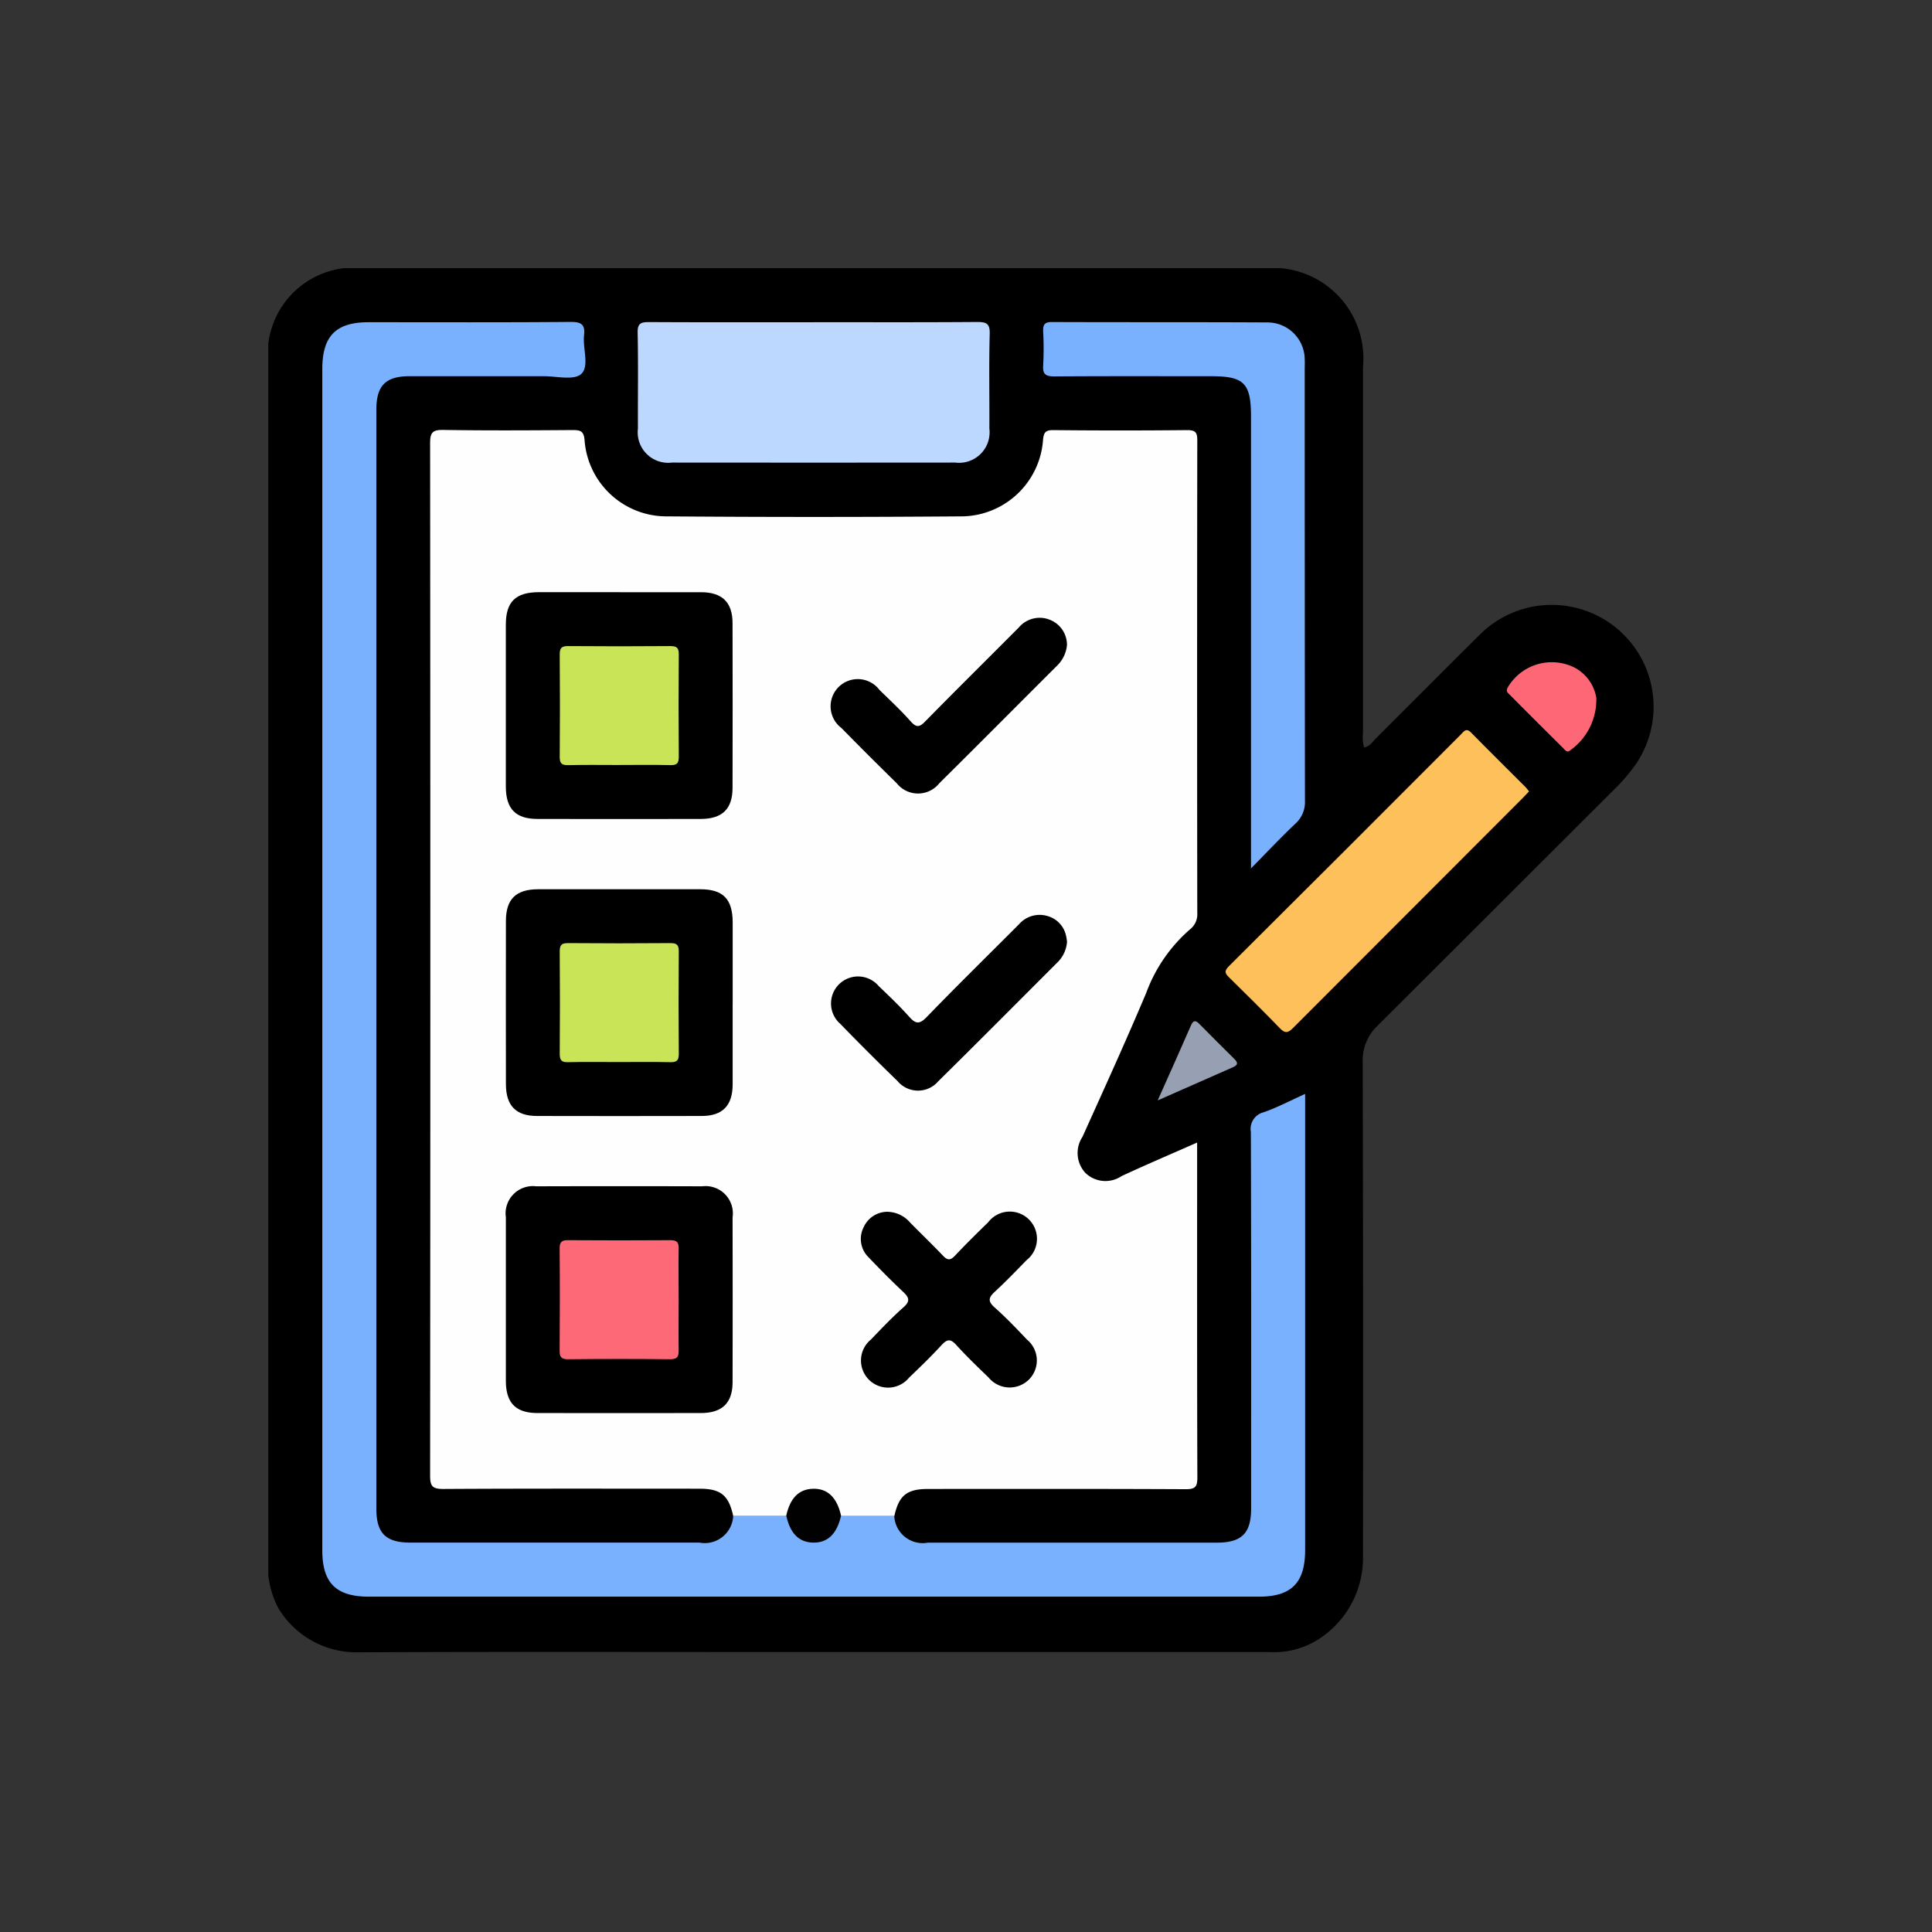 <svg xmlns="http://www.w3.org/2000/svg" xmlns:xlink="http://www.w3.org/1999/xlink" width="73" height="73" viewBox="0 0 73 73">
  <rect x="0" y="0" width="73" height="73" fill="#333333" stroke="none"/>
  <defs>
    <clipPath id="clip-path">
      <rect id="Rectangle_45768" data-name="Rectangle 45768" width="52.346" height="52.297" fill="none"/>
    </clipPath>
  </defs>
  <g id="_5" data-name="5" transform="translate(-771 -925)">
    <rect id="Rectangle_45763" data-name="Rectangle 45763" width="73" height="73" transform="translate(771 925)" fill="none"/>
    <g id="Group_175767" data-name="Group 175767" transform="translate(781.137 935.133)">
      <g id="Group_175766" data-name="Group 175766" transform="translate(0 0)" clip-path="url(#clip-path)">
        <path id="Path_185950" data-name="Path 185950" d="M0,49.381V2.857A3.269,3.269,0,0,1,2.856,0h35.4a3.423,3.423,0,0,1,3.107,3.735q0,6.912,0,13.824a1.473,1.473,0,0,0,.041.549c.229-.042.323-.219.449-.344,1.314-1.307,2.618-2.624,3.935-3.928a3.848,3.848,0,0,1,5.88,4.912,6.868,6.868,0,0,1-.865,1q-4.438,4.434-8.879,8.865a1.8,1.8,0,0,0-.571,1.4q.022,9.309.01,18.619a3.653,3.653,0,0,1-1.653,3.157,3.125,3.125,0,0,1-1.885.5q-9.333,0-18.667,0c-5.253,0-10.506-.014-15.76.01A3.445,3.445,0,0,1,.379,50.63,3.531,3.531,0,0,1,0,49.381" transform="translate(0 0)"/>
        <path id="Path_185951" data-name="Path 185951" d="M23.2,52.771c-.17-.773-.472-1.018-1.271-1.018-3.23,0-6.459-.009-9.689.01-.408,0-.489-.113-.489-.5q.016-19.507,0-39.015c0-.388.082-.507.49-.5,1.631.026,3.263.017,4.895.005.3,0,.426.037.452.4a3.107,3.107,0,0,0,3,2.86q5.659.045,11.32,0a3.113,3.113,0,0,0,3-2.863c.024-.3.085-.4.4-.395q2.524.026,5.048,0c.33,0,.382.1.382.4q-.013,8.926,0,17.85a.717.717,0,0,1-.275.613,5.863,5.863,0,0,0-1.654,2.4c-.77,1.827-1.593,3.63-2.408,5.438a1.109,1.109,0,0,0,.109,1.365,1.086,1.086,0,0,0,1.36.124c.932-.433,1.878-.836,2.862-1.271v1.074c0,3.859-.005,7.718.009,11.577,0,.351-.075.449-.439.447-3.246-.016-6.493-.01-9.739-.009-.8,0-1.1.247-1.27,1.018a3.723,3.723,0,0,1-1.908.106c-.221-.076-.258-.293-.348-.467a.869.869,0,0,0-1.571-.012c-.092.174-.127.391-.345.474a3.671,3.671,0,0,1-1.919-.1" transform="translate(-5.636 -5.636)" fill="#fefefe"/>
        <path id="Path_185952" data-name="Path 185952" d="M23.523,49.007h2.01a1.076,1.076,0,0,0,1.27,1.021q5.457,0,10.914,0c.942,0,1.3-.352,1.3-1.288,0-4.744.006-9.487-.009-14.23a.647.647,0,0,1,.485-.745c.521-.183,1.013-.444,1.565-.693v.548q0,8.339,0,16.679c0,1.249-.516,1.77-1.754,1.77H5.693c-1.25,0-1.771-.515-1.771-1.753q0-22.314,0-44.629c0-1.253.513-1.773,1.75-1.773,2.55,0,5.1.01,7.65-.011.414,0,.532.119.49.509-.054.5.211,1.174-.11,1.46-.278.248-.936.079-1.426.081-1.683,0-3.366,0-5.049,0-.911,0-1.263.353-1.263,1.268q0,20.759,0,41.518c0,.936.354,1.288,1.3,1.288q5.457,0,10.914,0a1.077,1.077,0,0,0,1.27-1.021h2.01c.147.083.174.243.242.376a.879.879,0,0,0,1.586,0c.068-.133.1-.293.242-.376" transform="translate(-1.881 -1.872)" fill="#79b1fe"/>
        <path id="Path_185953" data-name="Path 185953" d="M33.477,3.916c2.055,0,4.11.008,6.165-.008.356,0,.5.05.486.457-.032,1.188-.006,2.378-.013,3.567a1.153,1.153,0,0,1-1.291,1.288q-5.35.005-10.7,0a1.152,1.152,0,0,1-1.288-1.29c-.006-1.206.015-2.412-.011-3.618-.007-.362.131-.4.436-.4,2.072.011,4.144.006,6.216.006" transform="translate(-12.869 -1.875)" fill="#bcd8fe"/>
        <path id="Path_185954" data-name="Path 185954" d="M64.131,24.565V7.492c0-1.272-.258-1.534-1.509-1.534-1.972,0-3.943-.007-5.915.007-.323,0-.454-.069-.429-.416a11.834,11.834,0,0,0,0-1.275c-.008-.243.032-.364.324-.363,2.719.011,5.439,0,8.158.015a1.406,1.406,0,0,1,1.4,1.394c.007.136,0,.272,0,.408q0,8.133.009,16.267a1.1,1.1,0,0,1-.375.883c-.541.512-1.051,1.056-1.674,1.688" transform="translate(-26.999 -1.876)" fill="#79b1fe"/>
        <path id="Path_185955" data-name="Path 185955" d="M81,35.86c-.08.085-.147.161-.218.232q-4.358,4.36-8.713,8.723c-.191.191-.3.189-.485,0-.626-.647-1.266-1.28-1.908-1.91-.153-.151-.218-.239-.023-.433q4.388-4.365,8.759-8.748c.114-.114.206-.281.4-.078.677.691,1.368,1.37,2.052,2.055.045.045.081.1.132.161" transform="translate(-33.36 -16.095)" fill="#fec05a"/>
        <path id="Path_185956" data-name="Path 185956" d="M93.337,29.967a2.349,2.349,0,0,1-.968,1.961c-.137.131-.213,0-.29-.078q-1.011-1-2.016-2.013c-.068-.068-.145-.117-.084-.252a1.929,1.929,0,0,1,2.474-.8,1.577,1.577,0,0,1,.885,1.182" transform="translate(-43.158 -13.723)" fill="#fe6876"/>
        <path id="Path_185957" data-name="Path 185957" d="M64.6,57.684c.453-1.016.861-1.921,1.257-2.832.1-.23.2-.175.329-.042.431.434.862.869,1.3,1.3.148.145.161.234-.048.325-.91.4-1.817.8-2.838,1.251" transform="translate(-30.993 -26.241)" fill="#97a0b2"/>
        <path id="Path_185958" data-name="Path 185958" d="M21.562,23.533c1.019,0,2.038,0,3.057,0,.81,0,1.2.38,1.2,1.173q.007,3.109,0,6.218c0,.8-.389,1.175-1.2,1.177q-3.082.006-6.166,0c-.83,0-1.2-.381-1.2-1.225q0-3.057,0-6.116c0-.867.368-1.226,1.25-1.228,1.019,0,2.038,0,3.057,0" transform="translate(-8.277 -11.29)"/>
        <path id="Path_185959" data-name="Path 185959" d="M25.823,49.415c0,1.019,0,2.039,0,3.058,0,.809-.381,1.2-1.174,1.2q-3.109.007-6.217,0c-.8,0-1.174-.391-1.176-1.2q-.005-3.083,0-6.167c0-.83.38-1.2,1.225-1.2q3.057,0,6.115,0c.867,0,1.225.368,1.228,1.251,0,1.019,0,2.039,0,3.058" transform="translate(-8.277 -21.639)"/>
        <path id="Path_185960" data-name="Path 185960" d="M17.254,70.911c0-1.019,0-2.039,0-3.058a1.033,1.033,0,0,1,1.15-1.173q3.134-.009,6.268,0a1.031,1.031,0,0,1,1.148,1.175q.007,3.109,0,6.218c0,.795-.391,1.173-1.2,1.174q-3.083.005-6.166,0c-.828,0-1.2-.382-1.2-1.227,0-1.036,0-2.073,0-3.109" transform="translate(-8.277 -31.989)"/>
        <path id="Path_185961" data-name="Path 185961" d="M44.085,68.537a1.147,1.147,0,0,1,.809.394c.416.425.846.836,1.255,1.266.169.177.278.177.447,0,.407-.432.831-.85,1.257-1.264A1.027,1.027,0,1,1,49.3,70.366c-.389.4-.779.806-1.191,1.186-.233.215-.284.355-.015.594.431.382.829.8,1.228,1.22a1.021,1.021,0,0,1,.08,1.5,1.033,1.033,0,0,1-1.535-.072c-.415-.4-.832-.8-1.22-1.229-.218-.241-.349-.218-.557.009-.39.426-.806.827-1.223,1.226a1.024,1.024,0,1,1-1.442-1.439c.4-.416.8-.838,1.23-1.218.28-.246.195-.386-.026-.594-.444-.419-.875-.854-1.3-1.3a.969.969,0,0,1-.179-1.133.987.987,0,0,1,.93-.581" transform="translate(-20.653 -32.881)"/>
        <path id="Path_185962" data-name="Path 185962" d="M49.785,26.4a1.241,1.241,0,0,1-.387.811c-1.48,1.477-2.953,2.96-4.438,4.432a1.028,1.028,0,0,1-1.609,0q-1.057-1.035-2.093-2.09A1.027,1.027,0,1,1,42.7,28.118c.4.39.813.776,1.185,1.194.224.251.344.2.551-.015,1.168-1.188,2.353-2.359,3.528-3.54a1.031,1.031,0,0,1,1.206-.277,1.017,1.017,0,0,1,.613.922" transform="translate(-19.605 -12.181)"/>
        <path id="Path_185963" data-name="Path 185963" d="M49.785,47.974a1.21,1.21,0,0,1-.357.785c-1.5,1.5-3,3.01-4.511,4.5a1.007,1.007,0,0,1-1.535-.008q-1.1-1.067-2.164-2.163a1.021,1.021,0,1,1,1.451-1.428c.394.376.789.752,1.15,1.157.243.273.384.3.662.014,1.146-1.185,2.324-2.339,3.488-3.507a1.037,1.037,0,0,1,1.113-.3.985.985,0,0,1,.672.766c.016.066.022.134.03.185" transform="translate(-19.604 -22.534)"/>
        <path id="Path_185964" data-name="Path 185964" d="M39.69,89.666c-.153.69-.51,1.033-1.061,1.019-.532-.014-.861-.346-1.01-1.019.148-.669.479-1,1.01-1.016.551-.014.907.327,1.061,1.016" transform="translate(-18.048 -42.531)" fill="#010101"/>
        <path id="Path_185965" data-name="Path 185965" d="M23.417,31.942c-.645,0-1.29-.01-1.934.005-.243.005-.318-.07-.316-.315q.016-1.934,0-3.868c0-.243.07-.318.315-.316q1.934.016,3.868,0c.243,0,.318.07.316.314q-.016,1.934,0,3.868c0,.243-.069.322-.315.316-.644-.015-1.289-.005-1.934-.005" transform="translate(-10.155 -13.169)" fill="#cae458"/>
        <path id="Path_185966" data-name="Path 185966" d="M23.365,53.514c-.628,0-1.256-.01-1.883.005-.245.006-.316-.072-.315-.316q.016-1.935,0-3.868c0-.245.072-.317.316-.315q1.934.016,3.868,0c.245,0,.317.072.315.315q-.016,1.934,0,3.869c0,.245-.072.32-.316.315-.661-.015-1.323-.005-1.985-.005" transform="translate(-10.155 -23.518)" fill="#cae458"/>
        <path id="Path_185967" data-name="Path 185967" d="M25.661,72.851c0,.627-.009,1.255,0,1.883.005.245-.036.362-.326.358-1.289-.015-2.577-.013-3.866,0-.256,0-.307-.1-.305-.326.009-1.289.011-2.578,0-3.867,0-.257.1-.307.326-.305q1.933.013,3.866,0c.257,0,.31.095.305.326-.012.645,0,1.289,0,1.934" transform="translate(-10.155 -33.867)" fill="#fe6977"/>
      </g>
    </g>
  </g>
</svg>
